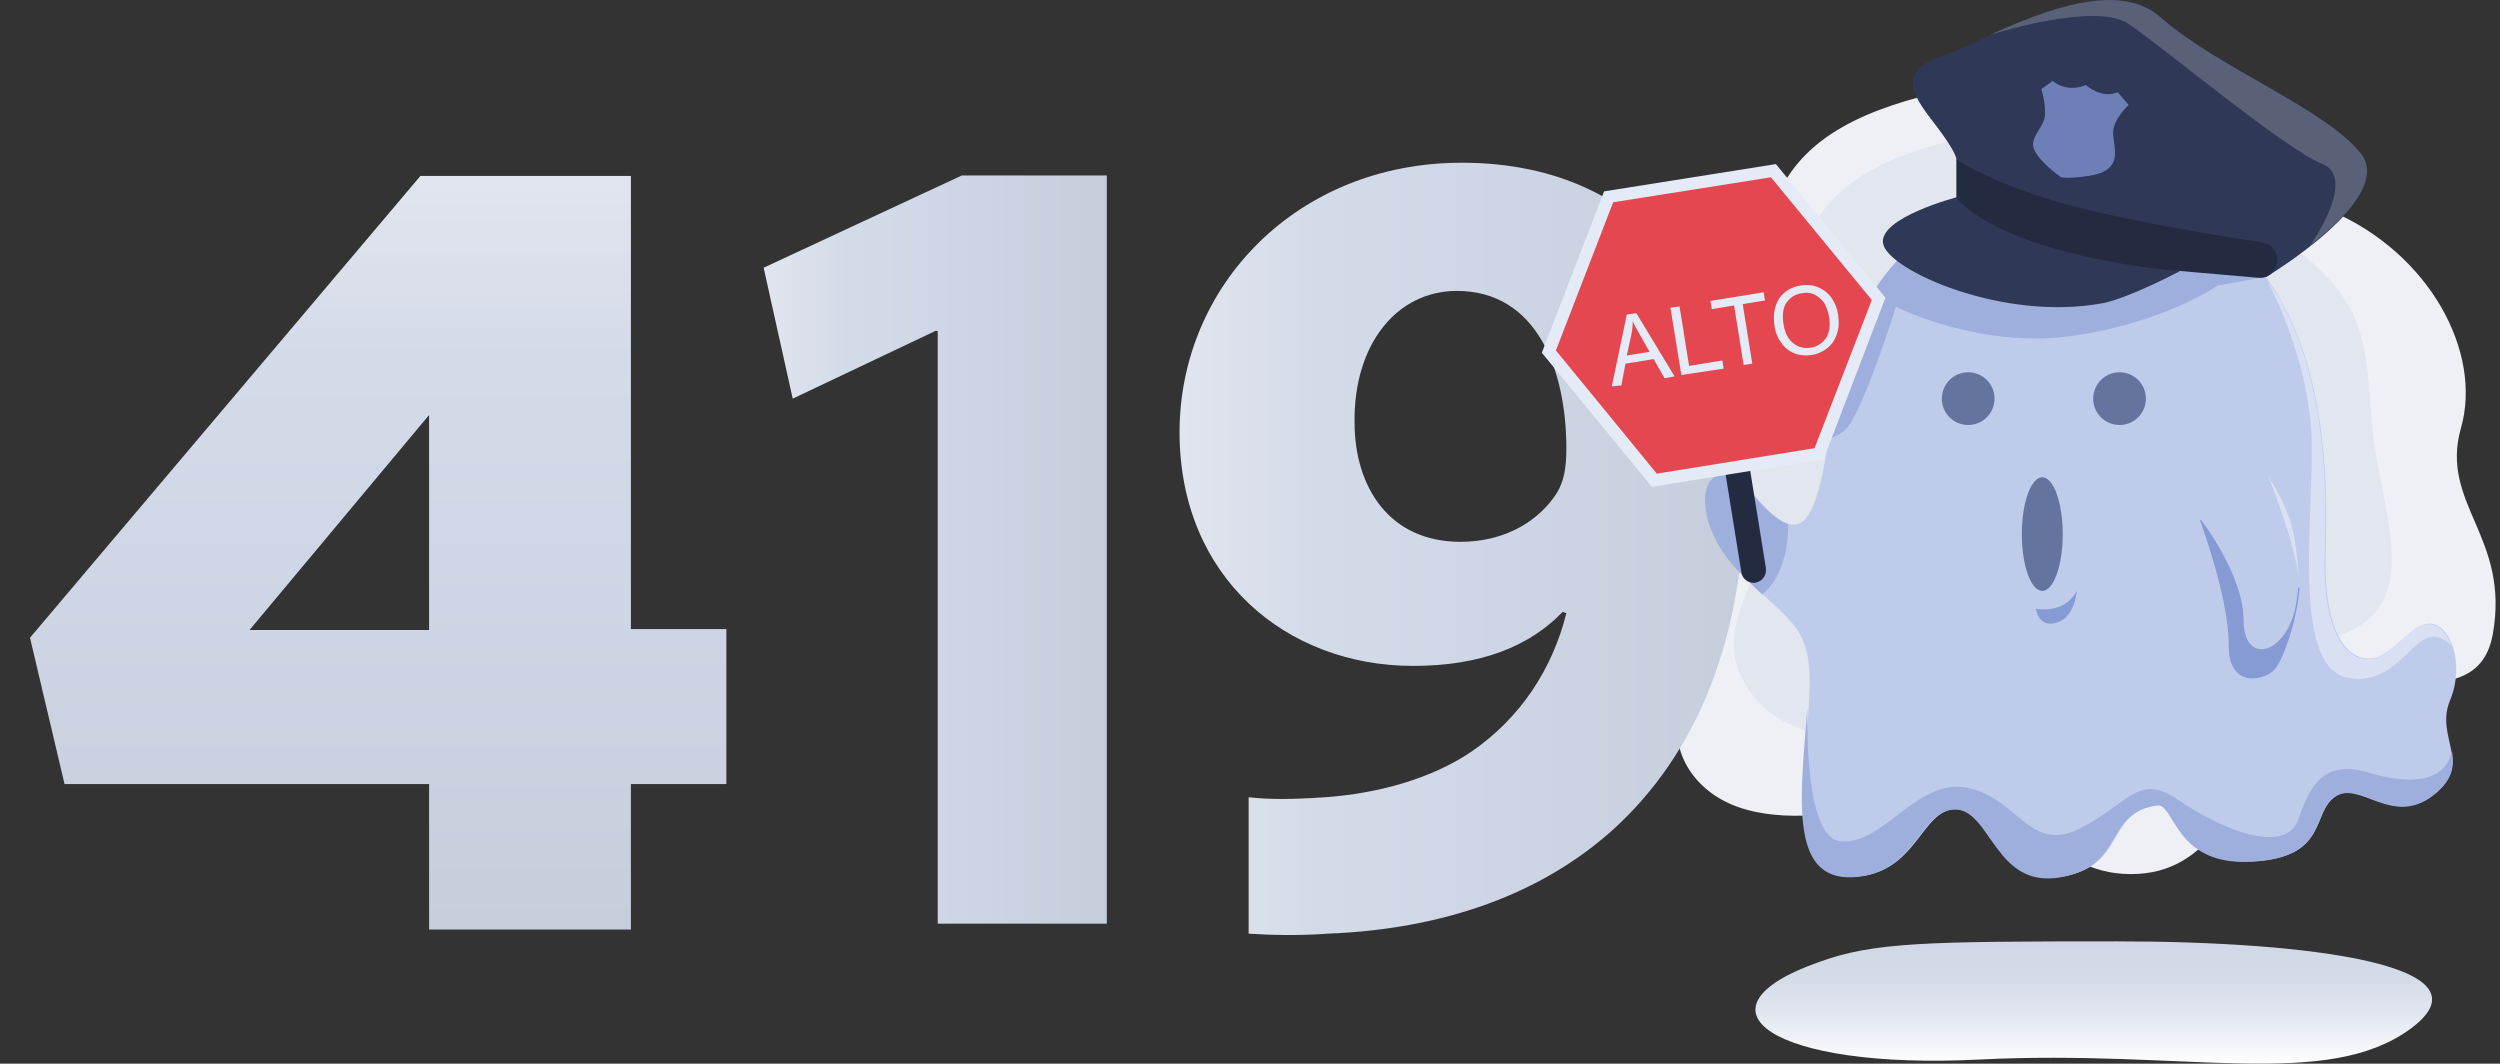 <?xml version="1.0" encoding="utf-8"?>
<!-- Generator: Adobe Illustrator 21.0.0, SVG Export Plug-In . SVG Version: 6.00 Build 0)  -->
<svg version="1.1" id="Layer_1" xmlns="http://www.w3.org/2000/svg" xmlns:xlink="http://www.w3.org/1999/xlink" x="0px" y="0px"
	 viewBox="0 0 550 234" style="enable-background:new 0 0 550 234;" xml:space="preserve">
<rect x="0" y="0" width="550" height="234" fill="#333333" stroke="none"/>
<style type="text/css">
	.st0{fill:#EEF0F5;}
	.st1{fill:#E2E6EF;}
	.st2{fill:url(#XMLID_2_);}
	.st3{fill:url(#SVGID_1_);}
	.st4{fill:url(#SVGID_2_);}
	.st5{fill:url(#XMLID_7_);}
	.st6{fill:#BFCBEB;}
	.st7{fill:#9EAFDD;}
	.st8{fill:#232B41;}
	.st9{fill:#2F3957;}
	.st10{fill:#65749F;}
	.st11{fill:#869BD4;}
	.st12{fill:#E5EAF7;}
	.st13{fill:#E54750;}
	.st14{enable-background:new    ;}
	.st15{fill:#6D7FB6;}
	.st16{fill:#596179;}
	.st17{fill:#D9E0F3;}
</style>
<g>
	<path id="XMLID_41_" class="st0" d="M382.5,75.7c0,0-16.8,10.5-16.5,24.6c0.4,14.1,14.7,18.8,14.5,26.8c-0.3,8-21.2,30.7-6.2,45.5
		c15,14.7,47.6,1.1,60.2,1.9c12.6,0.8,16.1,17.7,34.2,17.8c18.1,0.1,23.8-17.4,33.5-34.7c9.7-17.2,42.3,3.5,46.2-18
		c3.9-21.5-11.7-28.7-7-45.4c4.8-16.7-6.9-38.5-28.6-47.8c-21.7-9.3-16.4-42.7-46.6-34.2s-77.1,5.9-77.9,44.7
		C388.1,70.6,382.5,75.7,382.5,75.7z"/>
	<path id="XMLID_126_" class="st1" d="M461.5,171.6c-12.4,0-14.4-9.4-24.2-12.2c-8.3-2.4-19.7,3.2-28.5,3
		c-9.3-0.2-18.6-2.5-24.1-10.7c-8.3-12.3,1.5-20.7,2.6-32.2c0.6-7.2-8.2-13-8.4-22.2c-0.3-12.4,8.5-14.5,13.4-23.6
		c4.5-8.3,2.3-18.5,8.5-26.9c6.8-9.4,18.3-13.3,29.1-16c21.3-5.3,42-13.3,56.6,6.5c7.5,10.1,12.8,12.2,22.2,20.5
		c13.1,11.5,11.7,21.4,13.3,36.9c2,20,14.3,43.7-15.6,46.7c-13.1,1.3-11.7-0.3-19.1,11.9C481.3,162.9,474,171.7,461.5,171.6z"/>
</g>
<g id="XMLID_233_">
	
		<linearGradient id="XMLID_2_" gradientUnits="userSpaceOnUse" x1="83.281" y1="197.337" x2="83.281" y2="31.567" gradientTransform="matrix(1 0 0 -1 0 236)">
		<stop  offset="0" style="stop-color:#E1E5EF"/>
		<stop  offset="0.237" style="stop-color:#D4DBE8"/>
		<stop  offset="0.461" style="stop-color:#D0D7E6"/>
		<stop  offset="1" style="stop-color:#C6CDDB"/>
	</linearGradient>
	<path id="XMLID_237_" class="st2" d="M94.4,172.5H14.2l-7.6-32.2L92.5,38.7h46.3v99.7h21v34.1h-21v32H94.4V172.5z M94.4,138.6V91.3
		l-39.5,47.3L94.4,138.6L94.4,138.6z"/>
</g>
<g>
	<linearGradient id="SVGID_1_" gradientUnits="userSpaceOnUse" x1="168.043" y1="120.972" x2="243.526" y2="120.972">
		<stop  offset="0" style="stop-color:#E1E5EF"/>
		<stop  offset="0.237" style="stop-color:#D4DBE8"/>
		<stop  offset="0.461" style="stop-color:#D0D7E6"/>
		<stop  offset="1" style="stop-color:#C6CDDB"/>
	</linearGradient>
	<path class="st3" d="M206.3,72.8h-0.5l-31.4,14.9L168,58.9l43.6-20.3h31.9v164.6h-37.2V72.8z"/>
	<linearGradient id="SVGID_2_" gradientUnits="userSpaceOnUse" x1="259.512" y1="120.865" x2="383.883" y2="120.865">
		<stop  offset="0" style="stop-color:#E1E5EF"/>
		<stop  offset="0.237" style="stop-color:#D4DBE8"/>
		<stop  offset="0.461" style="stop-color:#D0D7E6"/>
		<stop  offset="1" style="stop-color:#C6CDDB"/>
	</linearGradient>
	<path class="st4" d="M274.7,175.4c4.8,0.5,9.1,0.5,16.7,0c11.7-0.8,23.6-4.1,32.4-10.1c10.6-7.3,17.7-18,20.8-30.4l-0.8-0.3
		c-7.3,7.6-18,11.9-32.9,11.9c-27.9,0-51.4-19.5-51.4-51.4c0-32.2,25.8-59.3,62.1-59.3c42.3,0,62.3,32.4,62.3,70.9
		c0,34.2-10.9,59.3-28.9,75.7c-15.7,14.2-37.2,22-62.8,23c-6.6,0.5-13.2,0.3-17.5,0V175.4z M298,92.9c0,14.2,7.6,26.3,23.3,26.3
		c10.4,0,17.7-5.1,21.3-10.9c1.3-2.3,2-4.8,2-9.6c0-17.5-6.6-34.7-24.1-34.7C307.4,64,297.8,75.6,298,92.9z"/>
</g>
<linearGradient id="XMLID_7_" gradientUnits="userSpaceOnUse" x1="460.565" y1="2" x2="460.565" y2="28.922" gradientTransform="matrix(1 0 0 -1 0 236)">
	<stop  offset="0" style="stop-color:#FFFFFF"/>
	<stop  offset="9.849999e-02" style="stop-color:#F7F8FB"/>
	<stop  offset="0.412" style="stop-color:#E1E6EF"/>
	<stop  offset="0.717" style="stop-color:#D4DBE8"/>
	<stop  offset="1" style="stop-color:#D0D7E6"/>
</linearGradient>
<path id="XMLID_68_" class="st5" d="M400.3,211.6c-29.4,10.3-10.5,23.8,35.1,21.5c45.6-2.3,76.5,6.9,95.1-6.9
	c18.5-13.9-22.6-19.1-64.8-19.1C423.4,207.1,412.3,207.3,400.3,211.6z"/>
<path id="XMLID_3_" class="st6" d="M456.9,41.7c-33.1,0-49.8,21.1-53.4,47.2c-3.7,26.1-6.2,33.2-17.5,20.2
	c-11.3-12.9-15.8,3.7-3.7,16.3c12.2,12.7,17,11.5,15.6,30.4c-1.4,18.8-4.2,37.7,9.9,37.1c14.1-0.6,14.7-14.9,22.6-14.9
	s8.8,17.5,23.2,14.9c14.4-2.5,9.4-14.1,21.2-15.8c4-0.6,3.7,13.2,20.6,12.4c17-0.8,13-10.7,18.4-14.3c5.4-3.7,12.4,6.7,21.5-0.3
	c9-7,0.3-12.6,3.7-20.8c3.4-8.2,0-16.9-4.5-16.9c-4.5,0-8.8,8.7-14.4,7.6c-5.7-1.1-8.5-9.3-8.5-20.8
	C511.5,112.6,518,41.7,456.9,41.7z"/>
<g id="XMLID_64_">
	<path id="XMLID_66_" class="st7" d="M455.9,73.9c20.4-2.9,32-11.1,32-11.1l10.6-1.9L450.3,42c-28.7,2.6-43.4,22.6-46.8,46.9
		c-0.4,2.8-0.8,5.3-1.1,7.7c1.3-0.6,2.4-1.1,3.3-1.8c3.8-2.9,11.4-27.3,11.4-27.3S435.5,76.8,455.9,73.9z"/>
	<path id="XMLID_67_" class="st7" d="M393.4,115.3c-2-0.6-4.4-2.6-7.4-6.1c-11.3-12.9-15.8,3.7-3.7,16.3c2,2.1,3.8,3.8,5.4,5.3
		C389.7,129.1,393.4,124.8,393.4,115.3z"/>
</g>
<path id="XMLID_8_" class="st8" d="M386.2,128.2L386.2,128.2c-1.5,0.2-2.9-0.8-3.1-2.3l-3.8-23.6l5.4-0.9l3.8,23.6
	C388.7,126.6,387.7,127.9,386.2,128.2z"/>
<path id="XMLID_56_" class="st9" d="M430.4,35.2c0,0,0.5-1.1-4.8-8c-5.4-6.9-8-11.6,1.8-14.9c9.8-3.3,35.6-19.5,48-8.5
	c12.4,11,36.3,20.1,44.1,30c7.8,9.9-20.9,27.1-20.9,27.1l-61.9-14.7L430.4,35.2z"/>
<ellipse id="XMLID_4_" class="st10" cx="433" cy="87.7" rx="5.8" ry="5.8"/>
<ellipse id="XMLID_5_" class="st10" cx="466.3" cy="87.7" rx="5.8" ry="5.8"/>
<ellipse id="XMLID_6_" class="st10" cx="449.3" cy="117.5" rx="4.5" ry="12.5"/>
<path id="XMLID_10_" class="st9" d="M430.8,43.3c0,0-17.8,4.6-16.5,10.4c1.3,5.8,26.3,17.1,48.3,13c5.7-1.1,16.9-7,16.9-7
	L430.8,43.3z"/>
<path id="XMLID_54_" class="st11" d="M483.9,114.2c0,0,6.5,17.4,6.4,27.6c-0.1,10.2,8.4,7.7,10.2,5.4c1.8-2.2,4.8-10.3,5.4-17.8
	L483.9,114.2z"/>
<path id="XMLID_12_" class="st6" d="M483.9,113.9c0,0,9.7,12.4,9.7,22.6c0,10.2,9.8,7.5,11.6-4c1.9-11.5-1.4-18.6-1.4-18.6H483.9z"
	/>
<path id="XMLID_11_" class="st8" d="M430.4,43.5v-8.4c0,0,10.4,7,31.2,11.6c13.7,3.1,27.9,5.4,36,6.6c3,0.4,4.4,3.9,2.6,6.3l0,0
	c-0.8,1.1-2.1,1.7-3.5,1.5l-17.3-1.5C479.3,59.8,441.7,56.5,430.4,43.5z"/>
<polygon id="XMLID_13_" class="st12" points="363.4,107.1 339.2,77.6 352.9,42.1 390.7,36.1 414.8,65.5 401.2,101 "/>
<polygon id="XMLID_14_" class="st13" points="364.5,104.2 342.3,77.1 354.9,44.5 389.6,39 411.8,66 399.2,98.6 "/>
<g id="XMLID_15_">
	<g>
	</g>
	<g>
	</g>
	<g class="st14">
		<path class="st12" d="M354.6,85l3.3-15.8l2.1-0.3l8.4,13.9l-2.2,0.4l-2.4-4.2l-6.2,1l-0.9,4.8L354.6,85z M357.9,78.2l5-0.8
			l-2.2-3.9c-0.7-1.2-1.2-2.1-1.5-2.9c0,1-0.1,2-0.3,3L357.9,78.2z"/>
		<path class="st12" d="M369.9,82.5l-2.4-14.8l2-0.3l2.1,13.1l7.3-1.2l0.3,1.8L369.9,82.5z"/>
		<path class="st12" d="M383.6,80.3l-2.1-13.1l-4.9,0.8l-0.3-1.8l11.7-1.9l0.3,1.8l-4.9,0.8l2.1,13.1L383.6,80.3z"/>
		<path class="st12" d="M390.4,71.8c-0.4-2.5,0-4.5,1-6.1c1.1-1.6,2.7-2.6,4.8-2.9c1.4-0.2,2.6-0.1,3.8,0.4c1.2,0.5,2.2,1.3,2.9,2.3
			c0.8,1.1,1.3,2.4,1.5,3.8c0.2,1.5,0.2,2.9-0.3,4.2c-0.4,1.3-1.1,2.3-2.1,3.1c-1,0.8-2.2,1.3-3.4,1.5c-1.4,0.2-2.7,0.1-3.9-0.4
			s-2.2-1.3-2.9-2.4C391,74.2,390.6,73.1,390.4,71.8z M392.4,71.5c0.3,1.8,1,3.1,2.1,4c1.1,0.9,2.4,1.2,3.8,1c1.5-0.2,2.6-1,3.4-2.1
			c0.8-1.2,1-2.7,0.7-4.7c-0.2-1.2-0.6-2.2-1.1-3.1c-0.6-0.8-1.3-1.4-2.1-1.8c-0.9-0.4-1.8-0.5-2.8-0.3c-1.4,0.2-2.5,0.9-3.3,2
			C392.3,67.5,392,69.2,392.4,71.5z"/>
	</g>
</g>
<path id="XMLID_61_" class="st15" d="M458.9,18.7c0,0,3.3,3.1,7,1.6l2.4,2.8c0,0-3.8,3.4-3.4,6.7c0.3,3.3,2.1,7.8-5.4,8.9
	c-5.4,0.8-6.2,0.2-6.2,0.2s-4.3-3-5.7-5.8c-1.4-2.8,2.2-5,2.3-7.9c0.1-2.9-0.8-5.6-0.8-5.6l2.5-1.8
	C451.6,17.9,454.7,20.5,458.9,18.7z"/>
<path id="XMLID_9_" class="st11" d="M447.9,133.9c0,0,6.1,1.4,9-3.9c0,0-0.4,5.9-4.5,7C448.4,138.2,447.9,133.9,447.9,133.9z"/>
<path id="XMLID_69_" class="st16" d="M519.4,33.8c-7.8-9.9-31.7-19-44.1-30c-9.1-8.1-25.6-1.5-37.6,3.9c0,0,23-7.4,30.5-2.5
	c7.5,5,34.6,27.7,42.6,30.8c8,3.1-2.5,17.9-2.5,17.9C515.9,48.1,524,39.7,519.4,33.8z"/>
<path id="XMLID_63_" class="st17" d="M505.8,129.4c0,0-0.2-9.6-2-15s-4.7-9.4-4.7-9.4S506.1,122.3,505.8,129.4z"/>
<path id="XMLID_72_" class="st17" d="M539.4,142.1l-0.3-0.7c-1.1-2.5-2.8-4.1-4.8-4.1c-4.5,0-8.8,8.7-14.4,7.6
	c-5.7-1.1-8.5-9.3-8.5-20.8c0-7.1,2.4-36.5-9.8-58.2l-3.2-5c0,0,10.2,18.3,10.2,37.6c0,19.2-4,48.8,8.3,50.7
	C529.3,151.1,531.7,134.4,539.4,142.1z"/>
<g id="XMLID_71_">
	<path id="XMLID_73_" class="st7" d="M513.7,175.3c5.4-3.7,12.6,6.7,21.6-0.3c4.5-3.5,4.7-6.7,4.1-9.9l0,0c-1.2,6.9-9,7.7-18.2,4.9
		c-9.1-2.8-12.8,1.8-15.5,10.1c-2.7,8.3-17.1,2.3-26.3-4c-9.1-6.3-10.9,0.7-21.9,6.2c-11,5.5-13.6-6.8-24.7-9
		c-11-2.2-18.4,12.6-27.8,11.8c-6.9-0.6-7.5-19.4-7.4-29.5c0,0.1,0,0.2,0,0.3c-1.4,18.8-4.2,37.7,9.9,37.1
		c14.1-0.6,14.7-14.9,22.6-14.9c7.9,0,8.8,17.5,23.2,14.9c14.4-2.5,9.4-14.1,21.2-15.8c4-0.6,3.7,13.2,20.6,12.4
		C512.3,188.8,508.4,178.9,513.7,175.3z"/>
	<path id="XMLID_74_" class="st7" d="M398.1,149.4L398.1,149.4L398.1,149.4z"/>
</g>
</svg>
